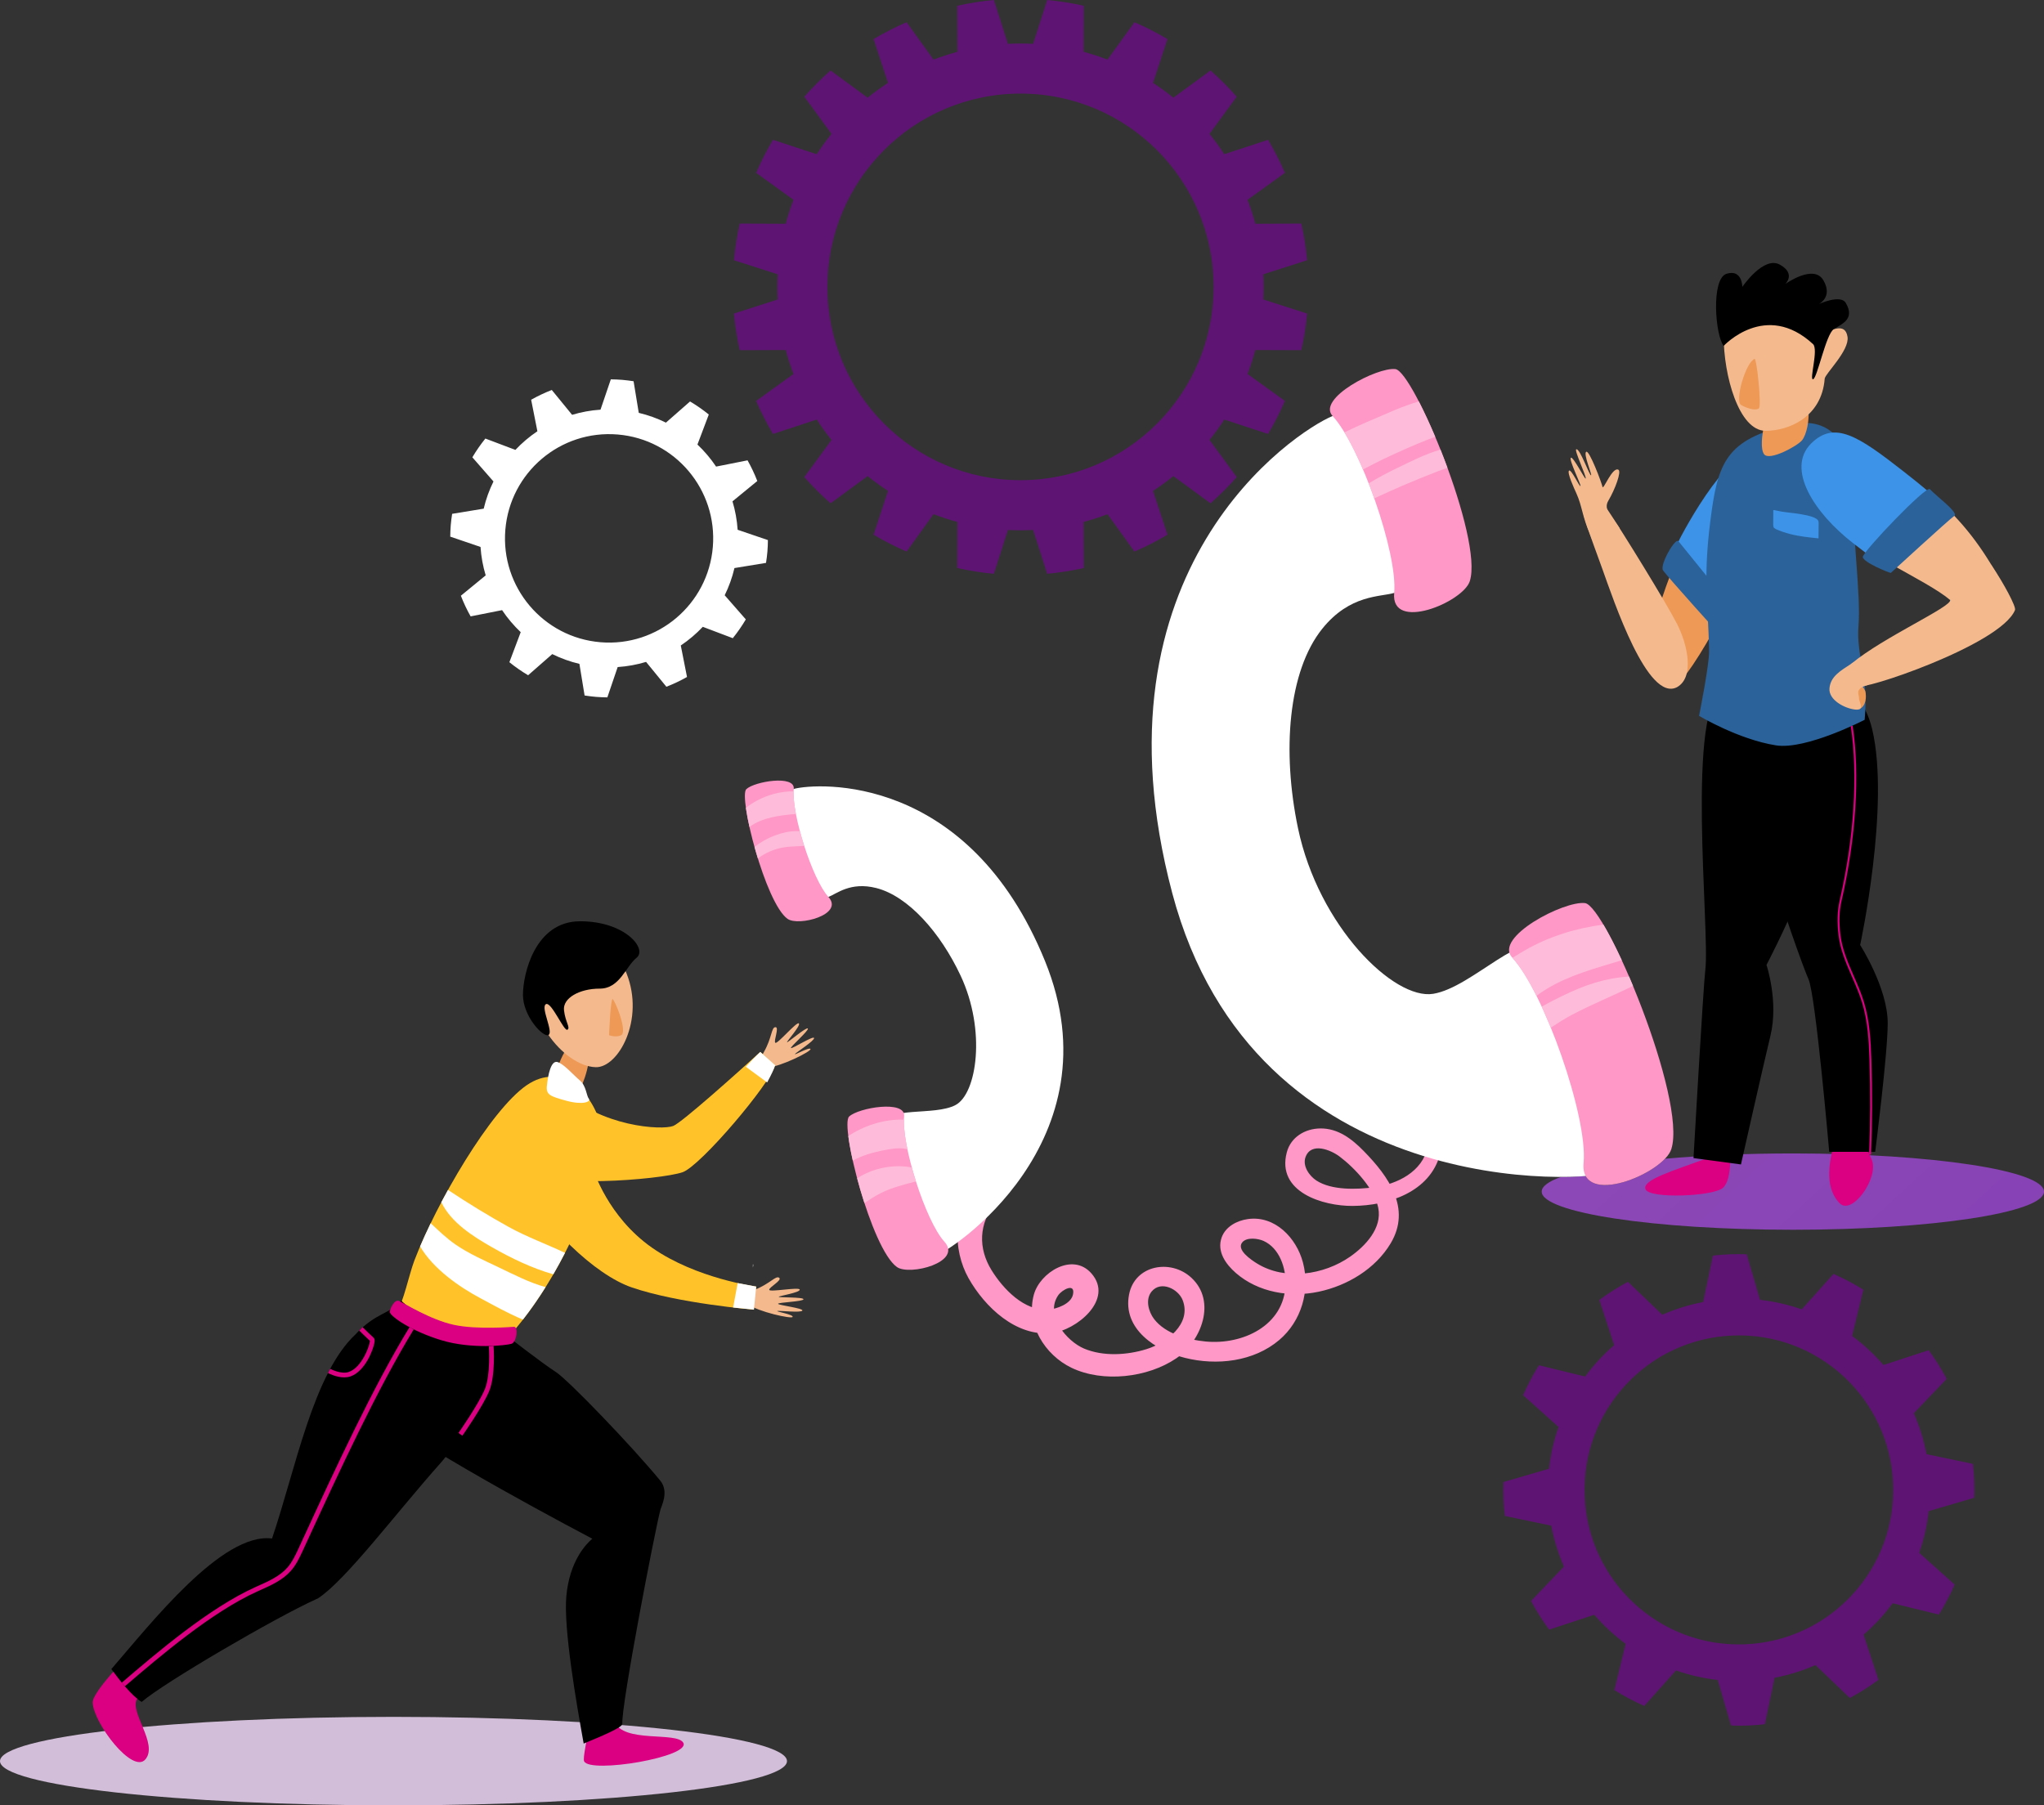 <svg width="403" height="356" viewBox="0 0 403 356" fill="none" xmlns="http://www.w3.org/2000/svg">
<rect x="0" y="0" width="403" height="356" fill="#333333" stroke="none"/>
<path d="M201.204 94.691C180.18 94.691 163.135 77.627 163.135 56.574C163.135 35.522 180.18 18.455 201.204 18.455C222.23 18.455 239.276 35.522 239.276 56.574C239.276 77.627 222.23 94.691 201.204 94.691V94.691ZM249.138 56.574C249.138 55.739 249.117 54.911 249.076 54.087L257.708 51.316C257.483 48.859 257.097 46.448 256.569 44.091L247.501 44.126C247.07 42.515 246.555 40.938 245.966 39.399L253.331 34.082C252.363 31.831 251.25 29.661 250.011 27.573L241.385 30.413C240.48 29.023 239.508 27.683 238.468 26.397L243.826 19.073C242.217 17.238 240.491 15.512 238.661 13.899L231.343 19.264C230.061 18.223 228.721 17.249 227.333 16.343L230.17 7.708C228.086 6.466 225.916 5.354 223.668 4.382L218.358 11.757C216.821 11.167 215.246 10.651 213.637 10.219L213.672 1.141C211.318 0.611 208.912 0.226 206.458 2.79688e-05L203.688 8.643C202.868 8.602 202.038 8.58 201.204 8.58C200.373 8.58 199.546 8.602 198.723 8.643L195.955 2.79688e-05C193.499 0.226 191.093 0.611 188.741 1.141L188.774 10.219C187.165 10.651 185.59 11.167 184.053 11.757L178.742 4.382C176.497 5.354 174.327 6.466 172.241 7.708L175.078 16.343C173.69 17.249 172.35 18.223 171.065 19.264L163.752 13.899C161.92 15.512 160.194 17.238 158.585 19.073L163.943 26.397C162.901 27.683 161.931 29.023 161.025 30.413L152.402 27.573C151.161 29.661 150.05 31.831 149.08 34.082L156.445 39.399C155.856 40.938 155.341 42.515 154.91 44.126L145.842 44.091C145.314 46.448 144.928 48.859 144.703 51.316L153.335 54.087C153.294 54.911 153.273 55.739 153.273 56.574C153.273 57.407 153.294 58.235 153.335 59.059L144.703 61.832C144.928 64.289 145.314 66.698 145.842 69.053L154.91 69.02C155.341 70.632 155.856 72.208 156.445 73.75L149.08 79.064C150.05 81.313 151.161 83.485 152.402 85.573L161.025 82.733C161.931 84.123 162.901 85.465 163.943 86.751L158.585 94.073C160.194 95.908 161.92 97.636 163.752 99.247L171.065 93.885C172.35 94.926 173.69 95.897 175.078 96.803L172.241 105.44C174.327 106.68 176.497 107.793 178.742 108.764L184.053 101.389C185.59 101.979 187.165 102.495 188.774 102.927L188.741 112.006C191.093 112.535 193.499 112.921 195.955 113.146L198.723 104.503C199.546 104.544 200.373 104.568 201.204 104.568C202.038 104.568 202.868 104.544 203.688 104.503L206.458 113.146C208.912 112.921 211.318 112.535 213.672 112.006L213.637 102.927C215.246 102.495 216.821 101.979 218.358 101.389L223.668 108.764C225.916 107.793 228.086 106.68 230.17 105.44L227.333 96.803C228.721 95.897 230.061 94.926 231.343 93.885L238.661 99.247C240.491 97.636 242.217 95.908 243.826 94.073L238.468 86.751C239.508 85.465 240.48 84.123 241.385 82.733L250.009 85.573C251.25 83.485 252.363 81.313 253.331 79.064L245.966 73.75C246.555 72.208 247.07 70.632 247.501 69.02L256.569 69.053C257.097 66.698 257.483 64.289 257.708 61.832L249.076 59.059C249.117 58.235 249.138 57.407 249.138 56.574" fill="#5E1473"/>
<path d="M118.39 126.642C107.092 125.703 98.694 115.772 99.634 104.459C100.571 93.147 110.49 84.738 121.788 85.679C133.084 86.618 141.482 96.549 140.544 107.862C139.607 119.172 129.688 127.58 118.39 126.642ZM151.03 110.997C151.145 110.258 151.245 109.512 151.305 108.757C151.37 108 151.394 107.248 151.403 106.5L145.434 104.466C145.307 102.534 144.958 100.658 144.419 98.859L149.311 94.849C148.767 93.442 148.124 92.08 147.388 90.775L141.186 92.007C140.127 90.426 138.894 88.969 137.51 87.661L139.748 81.737C138.582 80.796 137.348 79.938 136.051 79.166L131.295 83.338C129.61 82.507 127.819 81.855 125.939 81.41L124.919 75.178C124.181 75.063 123.436 74.966 122.682 74.903C121.927 74.838 121.175 74.814 120.43 74.805L118.397 80.783C116.469 80.909 114.594 81.258 112.796 81.798L108.792 76.9C107.387 77.446 106.026 78.09 104.723 78.825L105.953 85.038C104.374 86.098 102.919 87.332 101.613 88.715L95.697 86.477C94.757 87.642 93.899 88.878 93.13 90.177L97.295 94.941C96.465 96.625 95.811 98.418 95.369 100.303L89.145 101.324C89.031 102.061 88.933 102.807 88.87 103.564C88.808 104.321 88.782 105.071 88.773 105.819L94.744 107.853C94.869 109.785 95.22 111.661 95.759 113.46L90.865 117.472C91.411 118.879 92.054 120.241 92.788 121.544L98.993 120.314C100.052 121.895 101.284 123.35 102.665 124.658L100.431 130.581C101.593 131.522 102.828 132.383 104.125 133.153L108.883 128.983C110.566 129.812 112.359 130.467 114.239 130.909L115.259 137.143C115.997 137.256 116.74 137.355 117.496 137.416C118.251 137.481 119.001 137.505 119.748 137.514L121.781 131.538C123.709 131.41 125.582 131.061 127.38 130.521L131.386 135.419C132.792 134.875 134.152 134.231 135.453 133.494L134.225 127.283C135.804 126.223 137.259 124.989 138.565 123.604L144.479 125.844C145.419 124.677 146.279 123.441 147.048 122.142L142.883 117.381C143.711 115.694 144.365 113.9 144.806 112.016L151.03 110.997" fill="white"/>
<path d="M344.011 324.243C327.218 324.889 313.079 311.785 312.431 294.97C311.784 278.157 324.871 264 341.665 263.351C358.46 262.703 372.599 275.806 373.244 292.622C373.894 309.435 360.805 323.592 344.011 324.243V324.243ZM389.242 295.349C389.277 294.241 389.287 293.129 389.244 292.004C389.201 290.878 389.105 289.77 388.982 288.667L379.832 286.748C379.302 283.927 378.451 281.229 377.333 278.677L383.815 271.897C382.76 269.923 381.571 268.037 380.255 266.248L371.345 269.173C369.502 267.037 367.428 265.116 365.16 263.442L367.386 254.322C365.507 253.147 363.534 252.104 361.489 251.204L355.235 258.195C352.608 257.278 349.856 256.636 347.008 256.321L344.39 247.336C343.283 247.299 342.172 247.288 341.048 247.332C339.924 247.375 338.815 247.472 337.717 247.594L335.796 256.755C332.983 257.289 330.287 258.139 327.738 259.257L320.966 252.77C318.995 253.824 317.109 255.016 315.325 256.332L318.246 265.253C316.115 267.098 314.194 269.175 312.52 271.446L303.414 269.217C302.24 271.101 301.198 273.074 300.3 275.123L307.282 281.383C306.365 284.013 305.724 286.769 305.41 289.621L296.436 292.242C296.399 293.35 296.388 294.465 296.432 295.588C296.475 296.713 296.573 297.824 296.694 298.925L305.844 300.846C306.376 303.663 307.227 306.362 308.343 308.915L301.861 315.695C302.916 317.668 304.107 319.555 305.423 321.343L314.331 318.418C316.174 320.554 318.248 322.478 320.516 324.151L318.289 333.269C320.171 334.447 322.142 335.488 324.189 336.387L330.441 329.397C333.068 330.314 335.82 330.956 338.668 331.27L341.286 340.256C342.393 340.293 343.504 340.303 344.63 340.26C345.752 340.217 346.861 340.119 347.961 340L349.879 330.836C352.695 330.305 355.389 329.453 357.938 328.334L364.71 334.824C366.68 333.768 368.567 332.575 370.351 331.259L367.43 322.339C369.563 320.496 371.482 318.418 373.156 316.146L382.262 318.377C383.436 316.491 384.478 314.518 385.376 312.468L378.394 306.208C379.313 303.578 379.951 300.822 380.265 297.971L389.242 295.349Z" fill="#5E1473"/>
<path d="M77.582 356C34.735 356 0 352.093 0 347.275C0 342.457 34.735 338.549 77.582 338.549C120.431 338.549 155.165 342.457 155.165 347.275C155.165 352.093 120.431 356 77.582 356Z" fill="#D2BED8"/>
<path d="M353.483 242.498C326.135 242.498 303.966 239.129 303.966 234.974C303.966 233.946 305.321 232.966 307.773 232.075C309.601 232.073 311.238 232.008 312.635 231.904C313.317 233.162 314.729 233.678 316.459 233.68C320.316 233.68 325.765 231.117 328.275 228.495C335.66 227.83 344.277 227.448 353.483 227.448C380.83 227.448 403 230.818 403 234.974C403 239.129 380.83 242.498 353.483 242.498" fill="url(#paint0_linear)"/>
<path d="M284.307 217.602C288.302 217.639 282.295 222.249 281.506 226.106C280.493 231.061 275.445 233.535 270.886 234.125C267.51 234.563 262.572 234.747 259.556 232.798C258.163 231.9 256.751 229.918 257.407 228.151C258.518 225.152 262.382 226.757 264.099 228.047C267.06 230.267 271.003 234.478 271.744 238.197C272.536 242.173 269.208 245.699 266.206 247.796C261.028 251.408 253.401 252.582 247.837 249.147C246.705 248.449 243.658 246.419 244.961 244.942C245.877 243.906 248.06 244.216 249.128 244.7C252.277 246.124 253.57 250.064 253.464 253.269C253.197 261.418 244.985 265.234 237.702 264.531C234.207 264.193 229.791 263.042 227.541 260.099C226.439 258.659 225.77 256.224 227.067 254.663C228.895 252.464 232.321 254.171 233.178 256.378C235.008 261.101 229.876 264.85 226.058 266.034C222.205 267.231 217.521 267.515 213.744 265.93C210.318 264.488 205.937 259.34 208.646 255.409C209.395 254.318 212.063 252.87 211.548 255.281C211.149 257.15 208.278 258.13 206.701 258.243C201.95 258.581 197.783 254.167 195.494 250.465C192.817 246.139 192.984 241.265 196.217 237.282C197.138 236.148 195.754 234.959 194.624 235.287C187.291 237.412 187.906 246.619 190.944 252.022C194.143 257.714 200.321 263.614 207.357 262.866C212.167 262.356 219.749 256.242 215.162 251.075C211.442 246.885 205.045 250.936 203.845 255.266C202.21 261.164 206.021 267.2 211.271 269.72C217.467 272.691 226.272 271.68 231.911 267.855C236.819 264.527 239.946 256.621 234.883 251.948C230.829 248.201 223.743 249.42 222.61 255.255C221.28 262.107 227.909 266.331 233.633 267.76C239.885 269.323 247.173 268.523 252.223 264.232C256.593 260.52 258.356 254.47 256.89 248.943C255.612 244.114 251.38 239.634 246.023 240.391C243.887 240.692 241.642 241.863 240.868 244.01C239.872 246.773 241.674 249.292 243.673 251.029C248.091 254.867 254.378 255.906 259.993 254.715C265.635 253.52 271.157 250.227 274.174 245.196C278.314 238.292 273.769 231.974 268.896 226.993C266.546 224.59 263.811 222.47 260.288 222.517C257.288 222.561 254.505 224.226 253.711 227.218C251.619 235.083 260.868 237.843 266.713 237.798C273.671 237.746 281.95 235.094 283.936 227.557C285.37 222.11 278.466 218.742 284.307 217.602C294.658 215.579 283.406 217.593 284.307 217.602" fill="#FF98C6"/>
<path d="M274.878 116.917C272.167 117.734 266.162 117.19 260.704 123.977C253.974 132.353 252.737 148.145 255.918 163.319C259.97 182.643 274.831 197.234 282.579 195.97C290.328 194.706 300.58 182.589 305.403 187.013C310.224 191.436 322.416 228.81 317.78 231.052C313.141 233.291 247.332 237.283 231.12 176.097C214.193 112.214 255.282 85.107 262.738 82.032C270.194 78.958 270.751 75.183 274.382 78.099C278.016 81.016 285.239 106.502 284.325 112.534C283.413 118.565 274.878 116.917 274.878 116.917" fill="white"/>
<path d="M262.739 82.032C268.186 87.92 275.607 109.139 274.88 116.917C274.15 124.695 288.471 118.758 289.792 114.597C292.471 106.155 278.693 73.207 275.116 72.782C271.54 72.357 259.56 78.598 262.739 82.032Z" fill="#FF98C6"/>
<path d="M298.14 188.812C304.459 195.641 313.07 220.258 312.225 229.28C311.378 238.305 327.993 231.416 329.524 226.589C332.634 216.795 316.65 178.576 312.5 178.081C308.353 177.589 294.454 184.827 298.14 188.812Z" fill="#FF98C6"/>
<path d="M305.761 202.644C305.178 201.215 304.576 199.829 303.966 198.511L303.968 198.509C304.578 199.827 305.18 201.215 305.763 202.642C305.761 202.644 305.761 202.644 305.761 202.644Z" fill="white"/>
<path d="M305.763 202.642C305.18 201.215 304.578 199.828 303.967 198.509C305.364 197.711 306.776 196.998 308.097 196.356C312.498 194.212 316.487 192.863 321.188 192.568C321.45 193.175 321.71 193.793 321.972 194.422C317.968 196.369 313.827 198.054 309.884 200.131C308.48 200.873 307.118 201.747 305.763 202.642" fill="#FFBCDA"/>
<path d="M302.93 196.363C301.328 193.164 299.697 190.519 298.194 188.873C298.194 188.873 298.194 188.873 298.194 188.871C299.699 190.519 301.332 193.164 302.933 196.36C302.933 196.36 302.93 196.36 302.93 196.363Z" fill="white"/>
<path d="M319.753 189.352C319.662 189.155 319.571 188.96 319.48 188.765C319.571 188.96 319.662 189.155 319.753 189.352Z" fill="url(#paint1_linear)"/>
<path d="M302.932 196.36C301.332 193.164 299.699 190.519 298.194 188.871C299.084 188.316 299.933 187.817 300.691 187.379C305.44 184.638 310.724 183.04 316.128 182.318C317.165 184.068 318.308 186.271 319.48 188.764C319.571 188.96 319.662 189.155 319.753 189.352C314.696 190.902 309.536 192.223 304.977 194.988C304.271 195.415 303.593 195.877 302.932 196.36" fill="#FFBCDA"/>
<path d="M270.95 98.275C270.595 97.28 270.229 96.296 269.85 95.322C269.852 95.322 269.852 95.322 269.852 95.322C270.231 96.294 270.599 97.28 270.95 98.275" fill="white"/>
<path d="M270.95 98.275C270.599 97.28 270.231 96.294 269.852 95.322C271.69 94.208 273.592 93.184 275.545 92.252C277.875 91.142 280.974 89.52 284.011 88.665C284.481 89.843 284.942 91.046 285.388 92.261C284.723 92.486 284.058 92.705 283.417 92.959C281.111 93.865 278.798 94.787 276.522 95.767C274.651 96.573 272.799 97.417 270.95 98.275Z" fill="#FFBCDA"/>
<path d="M268.731 92.579C267.548 89.812 266.299 87.288 265.073 85.268C265.073 85.265 265.075 85.265 265.075 85.265C266.301 87.286 267.552 89.815 268.733 92.579C268.733 92.579 268.733 92.579 268.731 92.579Z" fill="white"/>
<path d="M268.733 92.579C267.552 89.815 266.301 87.286 265.075 85.265C267.05 84.298 269.053 83.39 271.08 82.544C273.231 81.649 276.473 80.092 279.741 79.164C280.782 81.189 281.889 83.574 282.978 86.15C282.584 86.276 282.192 86.41 281.811 86.56C278.768 87.763 275.756 89.09 272.804 90.502C271.427 91.161 270.075 91.859 268.733 92.579" fill="#FFBCDA"/>
<path d="M236.234 132.73C236.106 132.73 235.976 132.7 235.842 132.639C232.907 131.282 234.72 122.934 239.67 111.403C244.043 101.222 255.157 89.578 259.843 89.578C260.465 89.578 260.976 89.784 261.34 90.224C265.411 95.14 251.012 101.348 246.557 108.978C240.415 119.499 238.908 132.732 236.234 132.73" fill="white"/>
<path d="M148.443 249.331C148.443 249.532 148.443 249.732 148.443 249.933C148.512 249.732 148.512 249.532 148.512 249.331H148.443Z" fill="white"/>
<path d="M163.331 176.869C164.938 176.273 167.643 173.818 172.754 175.108C179.058 176.702 185.407 183.886 189.394 192.384C194.473 203.208 192.597 215.689 188.389 217.905C184.184 220.123 174.813 218.007 174.092 221.905C173.371 225.804 181.085 248.327 184.145 247.717C187.203 247.108 220.475 225.017 206.037 189.513C190.962 152.443 161.224 154.334 156.498 155.567C151.775 156.803 150.129 155.181 149.436 157.918C148.741 160.654 154.528 175.614 157.165 178.198C159.803 180.781 163.331 176.869 163.331 176.869" fill="white"/>
<path d="M156.5 155.567C156.01 160.403 160.149 173.371 163.332 176.869C166.516 180.364 157.429 182.719 155.276 181.19C150.906 178.085 145.572 157.124 147.146 155.613C148.723 154.104 156.788 152.746 156.5 155.567" fill="#FF98C6"/>
<path d="M178.262 220.123C177.69 225.733 182.491 240.779 186.186 244.834C189.88 248.888 179.338 251.623 176.841 249.847C171.771 246.245 165.584 221.932 167.41 220.177C169.238 218.425 178.593 216.851 178.262 220.123Z" fill="#FF98C6"/>
<path d="M183.468 223.417C182.19 223.417 181.268 223.17 181.346 222.569C181.541 221.045 184.975 220.141 187.464 220.141C188.393 220.141 189.188 220.267 189.636 220.531C191.949 221.908 186.626 223.417 183.468 223.417" fill="white"/>
<path d="M169.177 161.619C168.289 161.619 167.308 161.57 166.238 161.457C158.617 160.654 158.708 157.925 160.058 157.172C160.764 156.778 161.814 156.619 163.042 156.619C167.685 156.619 174.881 158.892 175.728 159.314C176.646 159.774 174.604 161.619 169.177 161.619" fill="white"/>
<path d="M178.701 225.581C178.363 223.74 178.183 222.088 178.218 220.797C178.22 220.797 178.22 220.797 178.22 220.797C178.186 222.088 178.363 223.74 178.701 225.581Z" fill="white"/>
<path d="M168.135 228.855C167.734 227.053 167.431 225.399 167.256 224.024C170.236 222.003 174.127 220.782 177.538 220.782C177.768 220.782 177.995 220.787 178.218 220.798C178.184 222.088 178.363 223.74 178.701 225.581C178.766 225.928 178.835 226.283 178.909 226.643C178.431 226.492 177.889 226.433 177.328 226.433C176.042 226.433 174.649 226.741 173.632 226.947C171.979 227.279 169.909 227.886 168.135 228.855" fill="#FFBCDA"/>
<path d="M180.591 232.962C180.301 232.051 180.03 231.136 179.781 230.23C180.03 231.136 180.303 232.051 180.591 232.96C180.591 232.96 180.591 232.96 180.591 232.962" fill="white"/>
<path d="M170.43 237.223C169.906 235.605 169.421 233.957 168.995 232.353C171.321 230.802 174.324 229.967 177.146 229.967C178.053 229.967 178.941 230.052 179.782 230.23C180.031 231.136 180.301 232.051 180.592 232.962C178.259 233.582 175.855 234.176 173.731 235.228C172.585 235.796 171.509 236.516 170.43 237.223" fill="#FFBCDA"/>
<path d="M158.566 166.808C158.256 165.841 157.968 164.865 157.71 163.907C157.712 163.907 157.712 163.907 157.712 163.907C157.97 164.867 158.256 165.841 158.568 166.808C158.566 166.808 158.566 166.808 158.566 166.808Z" fill="white"/>
<path d="M149.422 169.271C149.188 168.514 148.965 167.753 148.755 167.001C151.146 165.134 154.297 163.887 157.125 163.887C157.322 163.887 157.517 163.894 157.71 163.907C157.968 164.865 158.256 165.841 158.565 166.808C156.813 166.903 155.05 166.871 153.316 167.359C151.8 167.786 150.546 168.443 149.422 169.271" fill="#FFBCDA"/>
<path d="M156.924 160.503C156.61 158.859 156.439 157.378 156.463 156.224C156.439 157.378 156.61 158.859 156.924 160.503ZM156.463 156.216C156.463 156.211 156.463 156.205 156.463 156.198C156.463 156.205 156.463 156.211 156.463 156.216ZM156.463 156.172C156.463 156.172 156.463 156.172 156.463 156.17C156.463 156.172 156.463 156.172 156.463 156.172Z" fill="white"/>
<path d="M147.769 163.079C147.459 161.689 147.219 160.401 147.065 159.297C149.612 157.274 153.074 156.051 156.269 156.051C156.334 156.051 156.401 156.053 156.466 156.053C156.466 156.092 156.464 156.131 156.462 156.17C156.462 156.172 156.462 156.172 156.462 156.172C156.462 156.181 156.462 156.19 156.462 156.198C156.462 156.205 156.462 156.211 156.462 156.216C156.462 156.218 156.462 156.222 156.462 156.225C156.438 157.378 156.609 158.859 156.923 160.503C153.664 160.785 150.19 161.21 147.769 163.079" fill="#FFBCDA"/>
<path d="M150.609 207.456C152.238 204.594 152.054 202.581 152.883 202.547C153.712 202.512 152.472 205.29 152.866 205.628C153.258 205.966 157.073 201.406 157.504 201.805C157.935 202.202 155.079 205.37 155.176 205.517C155.272 205.663 159.023 202.432 159.276 202.816C159.527 203.199 155.744 206.458 155.947 206.667C156.151 206.873 160.411 204.151 160.506 204.687C160.599 205.22 156.965 207.53 156.731 207.853C156.5 208.178 159.588 206.4 159.802 206.855C160.017 207.311 153.784 210.394 151.514 210.44C149.245 210.485 149.888 208.722 150.609 207.456" fill="#F4BA8E"/>
<path d="M152.828 210.043C151.86 213.703 138.126 229.927 134.577 231.154C130.304 232.633 106.592 234.56 105.096 230.425C103.597 226.288 110.739 214.848 110.739 214.848C118.497 222.251 130.525 222.901 132.736 222.029C134.438 221.357 145.392 211.537 149.896 207.436L152.828 210.043" fill="#FFC228"/>
<path d="M147.048 210.359C148.094 209.203 149.066 208.191 149.896 207.436L152.828 210.043C152.655 210.7 152.085 211.912 151.256 213.445L147.048 210.359Z" fill="white"/>
<path d="M121.115 339.445C122.88 343.801 133.346 341.41 134.706 343.632C136.413 346.416 116.339 349.801 115.166 347.31C114.875 346.689 115.744 343.073 116.099 340.497C119.492 340.239 118.44 341.527 121.115 339.445Z" fill="#DB0081"/>
<path d="M130.207 292.004C124.52 285.087 112.043 272.126 109.614 270.563C106.753 268.722 99.559 263.106 99.559 263.106C99.559 263.106 70.171 271.699 73.98 277.474C76.869 281.854 104.518 296.967 116.784 303.422C115.61 304.407 112.295 307.765 111.66 314.743C111.08 321.135 113.683 336.082 115.08 343.812C118.224 342.509 122.742 340.674 122.698 339.92C122.482 336.171 129.08 302.028 130.207 297.706C130.376 297.052 131.941 294.165 130.207 292.004" fill="black"/>
<path d="M27.762 334.295C27.374 334.62 27.099 334.893 26.989 335.093C25.555 337.664 31.199 343.857 28.689 346.906C26.179 349.957 18.476 339.846 18.266 335.748C18.214 334.731 19.933 332.328 22.679 329.267C24.117 331.279 25.774 333.052 27.762 334.295Z" fill="#DB0081"/>
<path d="M78.424 258.102C79.431 257.161 80.661 251.274 81.701 248.555C86.076 237.106 96.711 218.924 103.814 214.015C110.837 209.165 117.087 215.674 118.497 222.251C119.907 228.829 112.659 249.554 100.594 263.256C99.052 265.006 97.516 266.823 96.111 268.579C88.317 267.666 83.282 264.646 78.424 258.102" fill="#FFC228"/>
<path d="M79.082 256.482C77.332 258.909 73.98 258.85 70.105 263.113C61.744 270.91 58.316 289.575 53.636 303.379C43.789 302.13 29.82 320.051 21.953 329.13C23.425 331.116 25.922 334.397 27.932 335.605C32.348 331.782 54.312 318.976 62.288 315.366L62.684 315.186C68.2 311.595 78.133 298.288 86.826 288.537C90.516 284.395 91.703 280.375 95.575 274.881C96.866 273.046 98.54 267.198 100.593 263.256C92.546 263.892 85.286 262.113 79.082 256.482Z" fill="black"/>
<path d="M101.334 261.632C102.233 261.593 101.867 264.672 100.851 264.984C99.835 265.298 93.029 266.083 87.097 264.303C81.165 262.521 77.051 259.639 76.849 258.741C76.769 258.383 77.711 256.092 78.699 256.538C79.686 256.985 84.856 260.242 89.484 261.246C94.107 262.252 101.334 261.632 101.334 261.632" fill="#DB0081"/>
<path d="M124.574 253.872C117.267 251.365 107.307 241.798 101.683 231.618C99.349 227.387 100.893 222.058 105.094 219.679C108.074 217.994 111.857 219.232 113.265 222.357L116.999 230.655C116.999 230.655 119.814 239.92 128.552 246.033C137.288 252.148 149.098 253.7 149.098 253.7L148.643 258.254C148.643 258.254 133.81 257.039 124.574 253.872Z" fill="#FFC228"/>
<path d="M148.765 254.344C151.832 253.149 152.956 251.471 153.621 251.965C154.285 252.462 151.574 253.837 151.667 254.346C151.758 254.858 157.59 253.722 157.677 254.303C157.761 254.884 153.549 255.543 153.532 255.719C153.514 255.892 158.461 255.749 158.415 256.207C158.37 256.664 153.38 256.81 153.408 257.098C153.437 257.386 158.456 257.961 158.194 258.436C157.932 258.911 153.655 258.412 153.272 258.516C152.884 258.62 156.403 259.186 156.282 259.676C156.163 260.164 149.382 258.629 147.591 257.232C145.801 255.836 147.41 254.873 148.765 254.344" fill="#F4BA8E"/>
<path d="M145.439 253.011L149.097 253.7L148.642 258.254L144.542 257.831L145.439 253.011Z" fill="white"/>
<path d="M113.802 215.839C113.67 216.056 112.214 216.637 111.093 216.348C110.071 216.088 109.373 214.989 109.315 214.54C108.899 211.274 112.282 204.034 114.72 204.472C115.27 204.572 115.638 205.006 115.857 205.65C116.886 208.688 115.162 213.586 113.802 215.839" fill="#EE9956"/>
<path d="M107.819 214.16C108.05 211.888 108.637 209.099 109.88 209.416C111.123 209.733 113.066 211.998 114.32 213.044C115.576 214.089 115.624 216.058 116.091 216.665C116.561 217.272 114.9 217.938 111.691 217.064C108.483 216.192 107.645 215.875 107.819 214.16" fill="white"/>
<path d="M117.449 210.439C110.995 210.242 102.768 199.639 105.869 191.943C108.97 184.25 119.894 182.765 123.532 191.943C127.172 201.124 121.884 210.574 117.449 210.439Z" fill="#F4BA8E"/>
<path d="M125.529 188.839C123.314 190.641 122.211 194.949 118.231 194.949C114.253 194.949 110.935 196.81 111.199 199.201C111.466 201.593 112.527 202.655 111.864 203.052C111.199 203.453 108.678 197.373 107.619 198.022C106.556 198.67 109.183 203.527 108.135 204.087C107.087 204.648 103.108 200.368 103.108 196.198C103.108 192.028 105.486 181.666 114.381 181.666C123.275 181.666 127.654 187.113 125.529 188.839" fill="black"/>
<path d="M120.885 197.076C122.057 199.036 123.538 203.627 122.477 204.136C121.416 204.648 120.088 204.136 120.088 204.136C120.088 204.136 120.366 196.207 120.885 197.076" fill="#EE9956"/>
<path d="M24.62 332.519L24.012 331.806C30.888 325.923 41.279 317.031 50.444 312.922L50.866 312.733C52.997 311.783 55.199 310.799 56.691 309.08C57.579 308.058 58.184 306.816 58.829 305.417L59.6 303.745C66.125 289.593 73.518 273.551 80.756 261.68L81.555 262.168C74.346 273.991 66.963 290.009 60.451 304.14L59.68 305.812C59.004 307.275 58.365 308.579 57.397 309.695C55.769 311.571 53.471 312.597 51.247 313.59L50.827 313.776C41.785 317.833 31.455 326.671 24.62 332.519" fill="#DB0081"/>
<path d="M67.876 271.61C66.282 271.61 64.74 270.786 64.657 270.743L65.104 269.919C65.125 269.93 67.248 271.062 68.779 270.537C71.364 269.65 72.93 265.288 72.926 264.39C72.387 263.906 70.901 262.443 70.834 262.375L71.49 261.708C71.98 262.189 73.318 263.501 73.634 263.763C73.864 263.954 73.913 264.271 73.805 264.854C73.543 266.265 71.941 270.444 69.08 271.424C68.69 271.556 68.281 271.61 67.876 271.61" fill="#DB0081"/>
<path d="M91.165 283.105L90.398 282.567C90.439 282.511 94.378 276.871 95.587 273.944C96.774 271.071 96.382 265.5 96.377 265.444L97.311 265.374C97.33 265.613 97.724 271.222 96.453 274.301C95.204 277.326 91.329 282.871 91.165 283.105Z" fill="#DB0081"/>
<path d="M97.061 245.974C100.768 248.084 104.87 250.077 109.091 251.282C109.905 249.877 110.676 248.461 111.397 247.05C107.729 245.313 103.863 243.91 100.309 241.948C96.259 239.712 92.186 237.208 88.327 234.642C87.879 235.453 87.439 236.262 87.012 237.071C88.946 241.096 93.29 243.83 97.061 245.974" fill="white"/>
<path d="M89.813 245.408C88.02 244.172 86.484 242.676 84.916 241.21C84.152 242.787 83.452 244.32 82.826 245.785C85.447 250.265 90.647 253.826 94.694 255.983C97.104 257.267 100.032 258.934 103.103 260.214C104.695 258.164 106.187 256.013 107.569 253.808C104.364 252.928 101.226 251.289 98.259 249.875C95.4 248.513 92.431 247.21 89.813 245.408" fill="white"/>
<path d="M362.182 223.742C359.956 230.479 360.198 234.597 362.661 237.227C365.123 239.86 370.615 232.108 369 228.615C367.384 225.119 365.701 219.484 365.701 219.484L362.182 223.742Z" fill="#DB0081"/>
<path d="M336.565 228.404C329.984 230.835 323.556 232.687 324.463 234.554C325.371 236.423 337.687 235.926 339.683 234.25C341.678 232.574 341.076 226.008 341.076 226.008L336.565 228.404Z" fill="#DB0081"/>
<path d="M346.589 88.334C334.84 94.991 327.655 117.208 326.507 122.023C325.069 128.062 326.277 135.834 329.805 135.315C333.335 134.797 345.591 110.035 346.589 106.5C347.585 102.966 346.589 88.334 346.589 88.334Z" fill="#EE9956"/>
<path d="M344.328 136.629C337.535 141.502 355.152 190.09 356.555 193.052C357.959 196.016 360.653 227.136 360.653 227.136L369.718 227.134C369.718 227.134 372.195 207.751 372.185 201.729C372.174 194.797 366.753 186.345 366.753 186.345C366.753 186.345 372.681 158.892 369.131 143.826C366.476 132.551 355.148 128.869 344.328 136.629Z" fill="black"/>
<path d="M345.476 88.592C338.529 91.083 330.022 108.332 330.022 108.656C330.022 108.981 339.848 120.083 339.848 120.083L347.365 114.801L345.476 88.592Z" fill="#3C93E8"/>
<path d="M330.936 106.736C330.341 105.895 327.222 111.351 327.868 112.428C328.515 113.508 339.848 126.013 339.848 126.013L342.878 121.485L330.936 106.736Z" fill="#2B6299"/>
<path d="M339.973 135.658C332.218 138.778 337.171 183.563 336.227 191.226C335.826 194.48 333.892 228.363 333.892 228.363L343.252 229.618C343.252 229.618 347.653 210.069 349.069 204.218C350.7 197.481 348.285 190.267 348.285 190.267C348.285 190.267 362.243 164.02 362.364 148.54C362.455 136.956 352.324 130.69 339.973 135.658Z" fill="black"/>
<path d="M367.642 141.935C368.471 132.774 365.946 129.647 366.427 123.368C366.91 117.09 365.19 105.531 365.671 101.242C366.154 96.955 365.775 80.851 352.991 83.741C340.208 86.632 338.655 91.266 337.208 102.795C335.761 114.321 336.771 118.723 336.976 128.301C337.035 130.972 334.995 141.157 334.995 141.157C334.995 141.157 342.689 145.793 350.143 146.977C356.079 147.92 367.642 141.935 367.642 141.935" fill="#2B6299"/>
<path d="M361.612 86.209C354.55 87.113 357.476 97.629 363.076 100.934C367.724 103.677 379.866 113.621 384.501 117.587C385.713 114.508 389.965 113.296 392.892 114.621C386.246 104.846 368.531 85.322 361.612 86.209Z" fill="#F4BA8E"/>
<path d="M347.819 89.579C348.863 90.973 354.412 87.922 355.295 86.818C356.181 85.717 356.863 82.816 356.501 79.916C356.14 77.02 352.701 77.26 350.68 77.984C348.662 78.711 346.371 87.647 347.819 89.579Z" fill="#EE9956"/>
<path d="M350.724 56.626C345.849 56.099 339.874 59.523 339.848 66.264C339.815 73.897 342.798 84.97 348.129 84.955C352.638 84.94 359.17 82.299 359.761 74.677C359.835 73.699 364.683 69.131 364.261 66.414C363.789 63.369 360.833 65.546 360.666 64.924C359.386 60.128 356.415 57.239 350.724 56.626" fill="#F4BA8E"/>
<path d="M345.936 70.766C344.169 71.475 341.958 79.11 343.283 79.866C344.609 80.625 346.218 81.005 346.787 80.53C347.355 80.055 346.361 70.594 345.936 70.766" fill="#EE9956"/>
<path d="M361.613 86.209C355.062 83.412 357.232 98.399 361.479 103.326C366.072 108.655 379.867 114.356 384.502 118.322C385.712 115.241 393.071 116.262 395.997 117.587C389.892 105.323 382.137 94.969 361.613 86.209Z" fill="#F4BA8E"/>
<path d="M357.084 87.454C352.088 92.428 357.645 101.14 365.411 107.146C373.177 113.153 369.859 110.156 369.859 110.156L380.564 97.853C380.564 97.853 383.983 99.731 375.193 92.872C366.403 86.014 361.703 82.857 357.084 87.454" fill="#3C93E8"/>
<path d="M383.813 116.051C384.196 117.242 384.443 118.055 384.502 118.322C384.796 119.675 371.345 125.627 365.067 130.842C364.021 131.711 366.691 134.979 366.631 135.176C366.213 136.557 394.411 127.27 397.281 120.299C397.552 119.649 395.065 115.039 392.714 111.543C390.916 108.879 386.459 114.065 383.813 116.051" fill="#F4BA8E"/>
<path d="M366.544 139.867C368.032 139.166 367.947 137.345 367.815 136.471C367.685 135.597 365.881 133.941 365.881 133.941L364.261 135.931L366.544 139.867Z" fill="#EE9956"/>
<path d="M365.067 130.842C362.795 132.31 360.922 133.403 360.705 135.716C360.491 138.032 363.724 139.706 365.77 139.921C367.815 140.135 366.453 138.303 366.524 137.657C366.596 137.009 365.554 135.825 368.146 135.111C369.803 134.656 369.857 127.741 365.067 130.842Z" fill="#F4BA8E"/>
<path d="M380.505 96.459C381.651 97.731 386.242 101.112 385.324 101.719C384.404 102.326 372.792 112.979 372.792 112.979C372.341 112.912 367.293 110.861 367.278 109.826C367.263 108.79 379.793 95.665 380.505 96.459Z" fill="#2B6299"/>
<path d="M315.865 112.029C313.544 105.561 311.432 100.396 312.065 98.774C312.699 97.152 314.25 96.532 316.994 100.57C319.738 104.609 328.552 118.914 330.661 123.058C332.772 127.199 334.093 133.552 330.661 135.495C324.857 138.572 318.189 118.5 315.865 112.029" fill="#F4BA8E"/>
<path d="M313.531 105.422C311.953 101.884 311.953 99.815 310.803 97.282C310.424 96.443 308.923 93.219 309.35 92.809C309.774 92.399 311.485 96.17 311.61 95.828C311.723 95.522 309.274 90.604 309.716 90.27C310.157 89.936 312.496 94.598 312.633 94.37C312.845 94.019 310.335 88.765 310.779 88.6C311.502 88.334 313.406 93.898 313.709 93.724C313.913 93.609 312.13 89.483 312.741 89.088C313.352 88.696 315.81 95.255 315.953 96.007C316.098 96.758 317.891 91.981 319.088 92.629C319.721 92.972 318.471 96.424 317.103 98.737C316.037 100.535 317.878 101.884 319.257 104.045C320.082 105.342 313.934 106.411 313.934 106.411L313.531 105.422" fill="#F4BA8E"/>
<path d="M351.25 100.878C350.711 100.774 350.172 100.668 349.631 100.564C349.624 101.505 349.615 102.446 349.609 103.387C349.607 103.636 349.613 103.911 349.774 104.102L350.176 104.36C351.06 104.744 351.974 105.058 352.905 105.299C354.748 105.778 356.649 105.971 358.544 106.16C358.553 105.215 358.562 104.267 358.568 103.322C358.57 103.107 358.57 102.886 358.484 102.691C357.936 101.433 352.452 101.119 351.25 100.878" fill="#3C93E8"/>
<path d="M368.9 227.674L368.519 227.659C368.765 221.47 368.787 215.197 368.586 209.011C368.467 205.296 368.254 201.363 367.133 197.699C366.606 195.979 365.87 194.288 365.158 192.648C364.023 190.04 362.849 187.34 362.496 184.467C362.175 181.85 362.245 179.606 362.708 177.605C365.554 165.295 366.353 152.749 364.902 143.184L365.279 143.126C366.736 152.738 365.935 165.334 363.078 177.689C362.626 179.647 362.559 181.848 362.873 184.42C363.217 187.241 364.382 189.912 365.506 192.497C366.223 194.145 366.964 195.847 367.496 197.588C368.631 201.296 368.843 205.26 368.967 209C369.168 215.195 369.144 221.477 368.9 227.674" fill="#DB0081"/>
<path d="M339.848 68.205C338.176 66.173 337.316 54.937 340.42 53.983C343.523 53.026 343.523 56.574 343.523 56.574C343.523 56.574 347.703 50.396 350.925 52.189C354.15 53.983 351.984 56.014 351.984 56.014C351.984 56.014 357.61 51.951 359.52 55.297C361.43 58.642 358.567 59.974 358.567 59.974C358.567 59.974 362.884 57.97 363.921 59.742C365.809 62.968 363.074 63.903 361.537 64.92C359.999 65.934 358.303 74.541 357.48 74.779C356.655 75.02 358.589 68.892 357.456 67.849C348.129 59.241 339.848 68.205 339.848 68.205" fill="black"/>
<defs>
<linearGradient id="paint0_linear" x1="161.162" y1="32.603" x2="432.022" y2="327.292" gradientUnits="userSpaceOnUse">
<stop stop-color="#A261C0"/>
<stop offset="0.009" stop-color="#A261C0"/>
<stop offset="0.947" stop-color="#813BB2"/>
<stop offset="1" stop-color="#813BB2"/>
</linearGradient>
<linearGradient id="paint1_linear" x1="161.172" y1="32.6" x2="432.039" y2="327.273" gradientUnits="userSpaceOnUse">
<stop stop-color="#D3ACEA"/>
<stop offset="0.009" stop-color="#D3ACEA"/>
<stop offset="0.947" stop-color="#B689DD"/>
<stop offset="1" stop-color="#B689DD"/>
</linearGradient>
</defs>
</svg>
